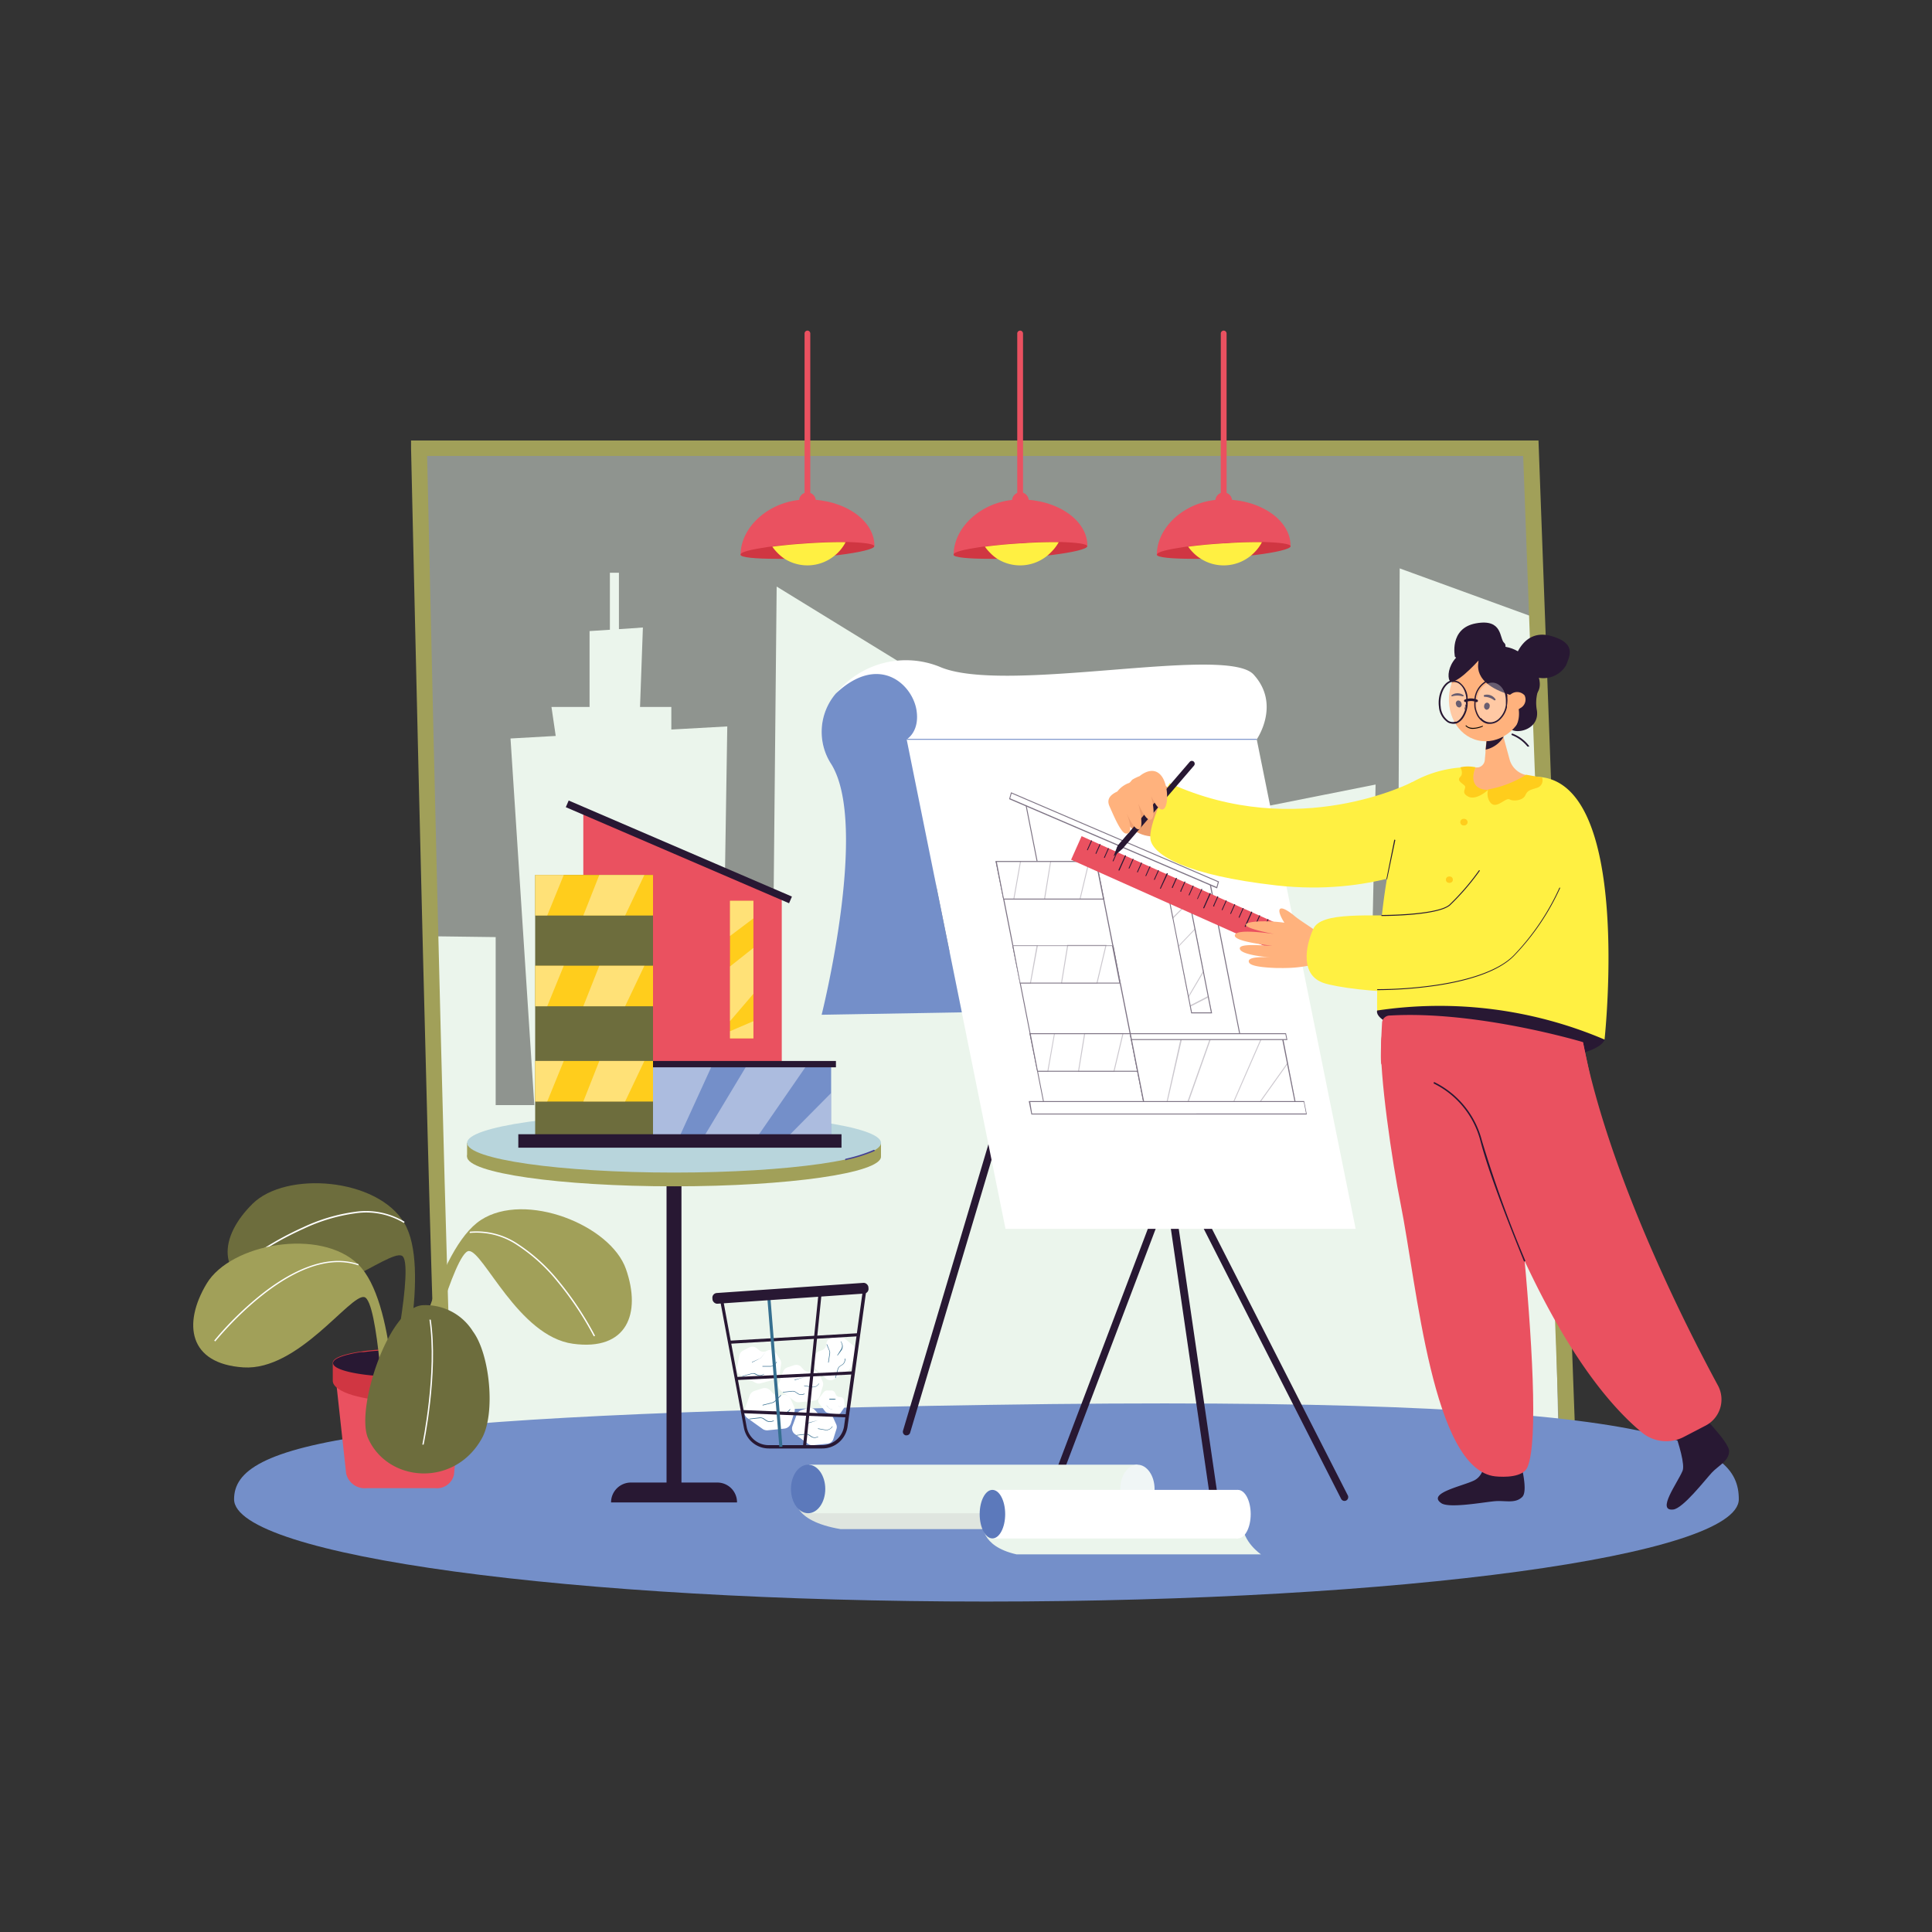 <svg id="Layer_1" data-name="Layer 1" xmlns="http://www.w3.org/2000/svg" viewBox="0 0 250 250"><rect x="0" y="0" width="250" height="250" fill="#333333" stroke="none"/><defs><style>.cls-1{fill:#ebf5ec;}.cls-2{opacity:0.5;}.cls-3{fill:#a1a059;}.cls-4{fill:#748fc9;}.cls-5{fill:#fff;}.cls-6{fill:#ea5160;}.cls-7{fill:#d03642;}.cls-8{fill:#fff042;}.cls-9{fill:#6d6d3d;}.cls-10{fill:#281833;}.cls-11{fill:#9fc4eb;}.cls-12{fill:#366f90;}.cls-13{fill:#b8d5dc;}.cls-14{fill:#444092;}.cls-15{fill:#ffcd1c;}.cls-16{opacity:0.4;}.cls-17{opacity:0.6;}.cls-18{fill:#ef9f6f;}.cls-19{fill:#ffb27d;}.cls-20{opacity:0.3;}.cls-21{fill:#020202;}.cls-22{fill:#daebe8;}.cls-23{fill:#dfe5df;}.cls-24{fill:#5c79bb;}.cls-25{fill:#f0f6f6;}</style></defs><path class="cls-1" d="M201.69,186.62l-144-1.77c-.34-1.61-1.2-32.72-2-63.7l8.45.11V143h5L66.06,95.56l5.85-.33-.55-3.75h4.93V81.66l2.63-.17V74.11h1.17v7.3l3.1-.21-.37,10.28h4.05V94.4l7.24-.4-.52,33.06H100l.5-51.16,19.9,12.23,1,34.77,5.13.83.21-12.57,13.66-2.92v.11l-.18,17.59,4.47.72V143h4.92l-1.36-35.56L178,101.52l-.52,24.16,3.39.87.25-53,18.06,6.58Z"/><g class="cls-2"><path class="cls-1" d="M203.08,189.58l-144.5-1.81c-.34-1.64-1.21-33.36-2-65-.79-32.16-1.51-64.17-1.51-64.17H198.27l2.24,61Z"/></g><path class="cls-3" d="M204,190.19l-1.08,0-146-1.82-.17-.8C56,184.17,53.31,63.14,53.19,58l0-1H199.08ZM58.66,186.33l143.2,1.78L197.1,59H55.27C56.2,100.8,58,177.28,58.66,186.33Z"/><path class="cls-4" d="M225,194c0,7.31-43.59,13.24-97.36,13.24S30.29,201.29,30.29,194,45.57,183.06,128,181.79C216,180.43,225,186.67,225,194Z"/><path class="cls-5" d="M162.62,95.67l-41.71,17.81h0l-7.8,4s-.62-10.68-5.54-18.57a7.64,7.64,0,0,1,.58-9.14h0a11.66,11.66,0,0,1,13.44-3.49c8.36,3.66,37.06-2.88,40.62,1S162.62,95.67,162.62,95.67Z"/><path class="cls-6" d="M140.71,70.63c0,.52-3.88.94-8.67.94s-8.64.75-8.64.23c0-3.7,3.86-7.17,8.64-7.17S140.71,67.31,140.71,70.63Z"/><path class="cls-7" d="M140.69,70.68c0,.36-1.85.8-4.61,1.14l-.48.05c-1.07.12-2.25.23-3.5.31-1,.06-2.07.11-3,.13l-1,0c-2.78,0-4.69-.17-4.71-.53s1.37-.68,3.52-1l.53-.07c.91-.12,1.94-.23,3-.32l1.5-.11q.52,0,1-.06c1.45-.08,2.8-.11,4-.09h.08C139.25,70.19,140.67,70.37,140.69,70.68Z"/><path class="cls-8" d="M137,70.16a5.87,5.87,0,0,1-1,1.3,5.62,5.62,0,0,1-.44.41,5.55,5.55,0,0,1-6.51.44,5.3,5.3,0,0,1-1-.85,5.21,5.21,0,0,1-.6-.72c.91-.12,1.94-.23,3-.32l1.5-.11q.52,0,1-.06C134.49,70.17,135.84,70.14,137,70.16Z"/><path class="cls-6" d="M132,65.25h0a.38.38,0,0,1-.37-.38V43.15a.38.38,0,0,1,.37-.37h0a.38.38,0,0,1,.38.37V64.87A.38.38,0,0,1,132,65.25Z"/><ellipse class="cls-6" cx="132.04" cy="64.79" rx="1.08" ry="1.09"/><path class="cls-6" d="M167,70.63c0,.52-3.88.94-8.66.94s-8.65.75-8.65.23c0-3.7,3.86-7.17,8.65-7.17S167,67.31,167,70.63Z"/><path class="cls-7" d="M167,70.68c0,.36-1.84.8-4.6,1.14l-.49.05c-1.07.12-2.25.23-3.49.31-1.06.06-2.08.11-3,.13l-1,0c-2.78,0-4.69-.17-4.71-.53s1.37-.68,3.52-1l.53-.07c.92-.12,1.94-.23,3-.32l1.5-.11q.53,0,1.05-.06c1.45-.08,2.8-.11,3.95-.09h.08C165.55,70.19,167,70.37,167,70.68Z"/><path class="cls-8" d="M163.29,70.16a5.3,5.3,0,0,1-.95,1.3,5.62,5.62,0,0,1-.44.41,5.53,5.53,0,0,1-3.56,1.29,5.47,5.47,0,0,1-2.94-.85,5.08,5.08,0,0,1-1.05-.85,5.21,5.21,0,0,1-.6-.72c.92-.12,1.94-.23,3-.32l1.5-.11q.53,0,1.05-.06C160.79,70.17,162.14,70.14,163.29,70.16Z"/><path class="cls-6" d="M158.35,65.25h0a.38.38,0,0,1-.38-.38V43.15a.38.38,0,0,1,.38-.37h0a.38.38,0,0,1,.37.37V64.87A.38.38,0,0,1,158.35,65.25Z"/><path class="cls-6" d="M157.27,64.79a1.08,1.08,0,1,1,1.08,1.09A1.08,1.08,0,0,1,157.27,64.79Z"/><path class="cls-6" d="M113.15,70.63c0,.52-3.88.94-8.67.94s-8.65.75-8.65.23c0-3.7,3.87-7.17,8.65-7.17S113.15,67.31,113.15,70.63Z"/><path class="cls-7" d="M113.13,70.68c0,.36-1.85.8-4.61,1.14l-.49.05c-1.06.12-2.24.23-3.49.31-1.06.06-2.07.11-3,.13l-1,0c-2.77,0-4.68-.17-4.71-.53s1.38-.68,3.53-1l.53-.07c.91-.12,1.94-.23,3-.32l1.49-.11,1-.06c1.46-.08,2.81-.11,4-.09h.08C111.68,70.19,113.11,70.37,113.13,70.68Z"/><path class="cls-8" d="M109.42,70.16a5.53,5.53,0,0,1-.94,1.3,4.38,4.38,0,0,1-.45.41,5.54,5.54,0,0,1-6.5.44,5.67,5.67,0,0,1-1-.85,5.14,5.14,0,0,1-.59-.72c.91-.12,1.94-.23,3-.32l1.49-.11,1-.06C106.93,70.17,108.28,70.14,109.42,70.16Z"/><path class="cls-6" d="M104.48,65.25h0a.38.38,0,0,1-.37-.38V43.15a.38.38,0,0,1,.37-.37h0a.37.37,0,0,1,.37.37V64.87A.37.37,0,0,1,104.48,65.25Z"/><path class="cls-6" d="M103.4,64.79a1.08,1.08,0,1,1,1.08,1.09A1.09,1.09,0,0,1,103.4,64.79Z"/><path class="cls-9" d="M51.6,180s4.22-15.9.71-21.75S37,151.5,32.68,155.77s-4.87,9.47,1.88,11.67S50.3,161.68,52,162.49s-1.68,16.84-1.68,16.84Z"/><path class="cls-5" d="M31.88,163.28l-.11-.14a42.39,42.39,0,0,1,7.45-4.33,22.79,22.79,0,0,1,6.72-2,9.66,9.66,0,0,1,6.42,1.29l-.1.15A9.44,9.44,0,0,0,46,157,23,23,0,0,0,39.29,159,42.34,42.34,0,0,0,31.88,163.28Z"/><path class="cls-6" d="M56.35,192.57H47.41a2.46,2.46,0,0,1-2.62-1.91L43.5,178.84H59.91l-1.17,12A2.25,2.25,0,0,1,56.35,192.57Z"/><path class="cls-7" d="M60.5,176.32v2.35c0,1.45-3.9,2.63-8.72,2.63s-8.72-1.18-8.72-2.63v-2.35c0-.74,2.25-1.38,5.44-1.64,1-.08,2.12-.13,3.28-.13C56.6,174.55,60.5,175.34,60.5,176.32Z"/><path class="cls-10" d="M60.5,176.32a.55.55,0,0,1-.24.41,5.9,5.9,0,0,1-2.4.85c-.45.09-1,.17-1.49.24l-.43.05-.26,0q-.68.08-1.41.12h-.1l-.78,0-.54,0H51.19l-.86,0L49,178l-.24,0h0l-.2,0-.22,0q-.73-.06-1.38-.15c-2.33-.32-3.86-.85-3.86-1.46,0-.38.58-.72,1.56-1a16.81,16.81,0,0,1,2-.42l.13,0h0l.24,0c.46-.06.95-.12,1.47-.16h.08c.51-.05,1.05-.08,1.61-.1l1,0h1.67c.51,0,1,0,1.49.06l.39,0c.41,0,.81.06,1.19.11.54.06,1,.13,1.51.21l.24,0,.15,0a9.09,9.09,0,0,1,1.86.53C60.22,175.81,60.5,176.05,60.5,176.32Z"/><path class="cls-3" d="M53.24,177.69s3.26-16.11,9-19.83S79,158.5,81,164.22s.17,10.63-6.87,9.66-11.58-12-13.45-12-6,15.85-6,15.85Z"/><path class="cls-5" d="M76.84,172.92a42.18,42.18,0,0,0-4.74-7.11A22.43,22.43,0,0,0,67,161.17a9.42,9.42,0,0,0-6.22-1.62l0-.17A9.65,9.65,0,0,1,67.07,161a22.77,22.77,0,0,1,5.16,4.68A41.88,41.88,0,0,1,77,172.85Z"/><path class="cls-3" d="M51.15,184.85s.09-16.44-4.79-21.23-16.5-2.72-19.62,2.48-2.33,10.38,4.76,10.84,13.79-9.47,15.63-9.1,2.62,16.72,2.62,16.72Z"/><path class="cls-5" d="M27.85,173.58l-.13-.11a41.86,41.86,0,0,1,6.12-6c3.29-2.6,8.13-5.39,12.55-3.89l0,.16C38,160.89,28,173.45,27.85,173.58Z"/><path class="cls-9" d="M61.2,172.29a7.23,7.23,0,0,0-6.44-3.4c-4.47.16-8.79,13.48-7.13,17.22,2.54,5.73,11.19,6.4,14.73,0C64.14,182.91,63.4,175.25,61.2,172.29Z"/><path class="cls-5" d="M54.82,186.93l-.17,0c0-.09,1.93-9.26.92-16.17l.17,0C56.76,177.64,54.84,186.84,54.82,186.93Z"/><polygon class="cls-11" points="176 111.33 173.7 111.07 173.57 107.38 176 107.24 176 111.33"/><path class="cls-10" d="M135.88,194.19a.51.51,0,0,1-.17,0,.49.49,0,0,1-.28-.63l16.25-42.86a.49.49,0,0,1,.43-.31.46.46,0,0,1,.46.26l21.84,42.86a.5.5,0,0,1-.22.66.49.49,0,0,1-.65-.22L152.2,152l-15.86,41.84A.5.5,0,0,1,135.88,194.19Z"/><path class="cls-10" d="M157.12,194.63a.48.48,0,0,1-.48-.41l-6.31-43.31a.49.49,0,1,1,1-.14l6.31,43.31a.49.49,0,0,1-.41.55Z"/><path class="cls-10" d="M117.32,185.73l-.14,0a.48.48,0,0,1-.33-.6L136.27,120a.49.49,0,1,1,.93.28l-19.42,65.08A.48.48,0,0,1,117.32,185.73Z"/><polygon class="cls-5" points="175.42 159.01 130.11 159.01 117.32 95.67 162.62 95.67 175.42 159.01"/><path class="cls-4" d="M106.32,131.31s6.17-24.53,1.25-32.42a7.64,7.64,0,0,1,.58-9.14h0c5.58-5.27,9.94-1.2,10.45,2.18.42,2.78-1.28,3.74-1.28,3.74L124.46,131Z"/><rect class="cls-4" x="117.32" y="95.61" width="45.31" height="0.12"/><path class="cls-5" d="M106,180.91l.6-.78a.53.53,0,0,1,.42-.2h.55a.52.52,0,0,1,.49.32l.1.2a.54.54,0,0,0,.51.32h0a.54.54,0,0,1,.56.47l.07.58a.53.53,0,0,1-.09.37l-.44.64a.54.54,0,0,1-.55.22l-1.13-.23a.56.56,0,0,1-.33-.21l-.76-1A.56.56,0,0,1,106,180.91Z"/><path class="cls-12" d="M108,181.1h0l-.68,0V181l.68,0h0a.41.41,0,0,0,.19,0l.52-.27,0,0-.52.27A.46.46,0,0,1,108,181.1Z"/><path class="cls-12" d="M107.7,182.33h-.13a.48.48,0,0,1-.39-.19l-.13-.16a.37.37,0,0,0-.22-.14l-.72-.14v0l.72.14a.41.41,0,0,1,.25.15l.12.16a.46.46,0,0,0,.36.17h.13Z"/><path class="cls-12" d="M108.66,182a.58.58,0,0,1-.26-.06l-.51-.27,0,0,.51.27a.55.55,0,0,0,.53,0l.07,0,0,0-.07,0A.55.55,0,0,1,108.66,182Z"/><path class="cls-5" d="M96.38,182.31l.63-1.73a1,1,0,0,1,.63-.6l1-.32a1,1,0,0,1,1.06.29l.28.31a1,1,0,0,0,1.09.28h0a1,1,0,0,1,1.26.53l.45,1a1,1,0,0,1,0,.71l-.43,1.38a1,1,0,0,1-.85.7l-2.14.22a1,1,0,0,1-.7-.19l-2-1.43A1,1,0,0,1,96.38,182.31Z"/><path class="cls-12" d="M98.68,181.87l0-.08,1.23-.31a.94.94,0,0,0,.35-.2l.77-.77.06.06-.78.77a.79.79,0,0,1-.38.21Z"/><path class="cls-12" d="M99.63,184a.92.92,0,0,1-.53-.16l-.31-.21a.64.64,0,0,0-.48-.12l-1.35.15v-.08l1.35-.16a.86.86,0,0,1,.54.14l.31.21a.82.82,0,0,0,.73.11l.24-.07,0,.08-.24.07A.84.84,0,0,1,99.63,184Z"/><path class="cls-12" d="M101.38,182.89h-.19l-1.07-.19,0-.08,1.07.19a1,1,0,0,0,.93-.36l.09-.12.07.05-.1.12A1,1,0,0,1,101.38,182.89Z"/><path class="cls-5" d="M100.79,179l.56-1.53a.88.88,0,0,1,.55-.53l.86-.28a.89.89,0,0,1,.94.25l.25.28a.9.9,0,0,0,1,.25h0a.88.88,0,0,1,1.11.46l.4.89a.88.88,0,0,1,0,.62l-.38,1.23a.88.88,0,0,1-.75.61l-1.9.2a.86.86,0,0,1-.62-.16L101.09,180A.89.89,0,0,1,100.79,179Z"/><path class="cls-12" d="M102.82,178.6l0-.07,1.09-.28a.67.67,0,0,0,.31-.17l.69-.68,0,0-.69.68a.72.72,0,0,1-.34.19Z"/><path class="cls-12" d="M103.66,180.5a.79.79,0,0,1-.46-.15l-.27-.19a.66.66,0,0,0-.43-.1l-1.19.13v-.07l1.19-.13h.08a.66.66,0,0,1,.4.13l.27.18a.73.73,0,0,0,.64.1l.22-.07,0,.07-.21.07A.73.73,0,0,1,103.66,180.5Z"/><path class="cls-12" d="M105.21,179.51l-.16,0-1-.17v-.06l1,.16a.86.86,0,0,0,.83-.31L106,179l0,.05-.08.1A.93.93,0,0,1,105.21,179.51Z"/><path class="cls-5" d="M95.36,177l.31-1.6a.91.91,0,0,1,.46-.62l.8-.41a.9.9,0,0,1,1,.1l.29.24a.88.88,0,0,0,1,.09h0a.89.89,0,0,1,1.18.28l.53.81a.88.88,0,0,1,.14.61l-.18,1.27a.88.88,0,0,1-.64.73l-1.84.5a.89.89,0,0,1-.64-.07l-1.91-1A.87.87,0,0,1,95.36,177Z"/><path class="cls-12" d="M97.3,176.31l0-.06,1-.45a.73.73,0,0,0,.27-.22l.58-.78,0,0-.57.78a.7.7,0,0,1-.3.24Z"/><path class="cls-12" d="M96.06,178.12l0-.06,1.15-.33a.78.78,0,0,1,.5,0l.3.15a.78.78,0,0,0,.65,0l.2-.1,0,.06-.2.1a.79.79,0,0,1-.72,0l-.3-.14a.61.61,0,0,0-.44,0Z"/><path class="cls-12" d="M99.66,176.84h0l-1,0v-.07l1,0h0a.86.86,0,0,0,.75-.44l.06-.12.07,0-.07.12A.91.91,0,0,1,99.66,176.84Z"/><path class="cls-5" d="M106.83,178.34l-1.21-1.1a.86.86,0,0,1-.28-.71l.06-.9a.89.89,0,0,1,.59-.78l.35-.12a.87.87,0,0,0,.59-.8h0a.89.89,0,0,1,.86-.86l1,0a.85.85,0,0,1,.59.2l1,.81a.87.87,0,0,1,.29.93l-.53,1.83a.87.87,0,0,1-.38.5l-1.83,1.13A.9.9,0,0,1,106.83,178.34Z"/><path class="cls-12" d="M107.23,176.31h-.07l.16-1.11a.74.74,0,0,0,0-.36l-.37-.89.07,0,.37.9a.82.82,0,0,1,0,.38Z"/><path class="cls-12" d="M108.14,178.31l-.07,0,.32-1.15a.7.7,0,0,1,.29-.4l.28-.18a.76.76,0,0,0,.34-.56v-.22h.07V176a.83.83,0,0,1-.37.62l-.28.18a.64.64,0,0,0-.26.36Z"/><path class="cls-12" d="M108.39,175.4l-.06,0,.51-.82a.84.84,0,0,0,0-.88l-.07-.11.07,0,.06.12a.93.93,0,0,1,0,1Z"/><path class="cls-5" d="M102.54,184.55l.56-1.52a.88.88,0,0,1,.56-.54l.86-.28a.89.89,0,0,1,.94.26l.24.27a.87.87,0,0,0,1,.25h0a.89.89,0,0,1,1.12.47l.4.88a.86.86,0,0,1,0,.63l-.38,1.22a.88.88,0,0,1-.75.62l-1.89.2a.92.92,0,0,1-.62-.17l-1.73-1.27A.89.89,0,0,1,102.54,184.55Z"/><path class="cls-12" d="M104.58,184.17l0-.07,1.09-.28a.65.65,0,0,0,.31-.18l.69-.68,0,0-.69.68a.79.79,0,0,1-.34.2Z"/><path class="cls-12" d="M105.42,186.06a.86.86,0,0,1-.47-.14l-.27-.19a.57.57,0,0,0-.36-.11h-.07l-1.19.14v-.07l1.19-.14a.68.68,0,0,1,.48.12l.28.19a.72.72,0,0,0,.64.1l.21-.07,0,.07-.21.06A.67.67,0,0,1,105.42,186.06Z"/><path class="cls-12" d="M107,185.07h-.16l-1-.17v-.07l.95.17a.86.86,0,0,0,.82-.32l.08-.1.06,0-.08.11A1,1,0,0,1,107,185.07Z"/><path class="cls-10" d="M106.38,187.43H99.49a3.27,3.27,0,0,1-3.23-2.68l-3.11-16.66.22,0,18.73-1.39,0,.25-2.43,17.67A3.29,3.29,0,0,1,106.38,187.43Zm-12.76-19,3,16.22A2.89,2.89,0,0,0,99.49,187h6.89a2.89,2.89,0,0,0,2.85-2.49l2.4-17.42Z"/><polygon class="cls-10" points="109.56 183.41 96.06 182.87 96.08 182.46 109.57 183.01 109.56 183.41"/><polygon class="cls-10" points="95.28 178.58 95.26 178.18 110.37 177.45 110.39 177.85 95.28 178.58"/><rect class="cls-10" x="94.38" y="173" width="16.7" height="0.4" transform="translate(-9.86 6.24) rotate(-3.32)"/><rect class="cls-12" x="100.05" y="167.79" width="0.4" height="19.47" transform="translate(-13.93 8.62) rotate(-4.61)"/><rect class="cls-10" x="95.09" y="177.08" width="20" height="0.4" transform="translate(-81.87 263.97) rotate(-84.21)"/><rect class="cls-10" x="92.16" y="166.66" width="20.24" height="1.39" rx="0.6" transform="translate(-11.31 7.46) rotate(-3.96)"/><rect class="cls-10" x="86.25" y="147.89" width="1.93" height="45.81"/><path class="cls-10" d="M95.37,194.41H79.07a2.57,2.57,0,0,1,2.57-2.57H92.82a2.55,2.55,0,0,1,2.55,2.55Z"/><ellipse class="cls-3" cx="87.22" cy="149.67" rx="26.78" ry="3.84"/><rect class="cls-3" x="60.44" y="147.89" width="53.56" height="1.77"/><ellipse class="cls-13" cx="87.22" cy="147.89" rx="26.78" ry="3.84"/><path class="cls-14" d="M109.46,150.14a.11.11,0,0,1-.1-.08.1.1,0,0,1,.08-.12,20.48,20.48,0,0,0,3.58-1.13.11.11,0,0,1,.14,0,.1.1,0,0,1,0,.14,20,20,0,0,1-3.64,1.14Z"/><polygon class="cls-6" points="101.16 147.88 75.48 147.88 75.48 105.28 101.16 116.21 101.16 147.88"/><rect class="cls-9" x="69.25" y="113.22" width="15.25" height="34.66"/><rect class="cls-15" x="69.25" y="113.22" width="15.25" height="5.25"/><rect class="cls-15" x="69.25" y="124.96" width="15.25" height="5.25"/><rect class="cls-15" x="69.25" y="137.29" width="15.25" height="5.25"/><rect class="cls-10" x="87.37" y="94.52" width="0.94" height="31.45" transform="translate(-48.14 147.35) rotate(-66.72)"/><rect class="cls-4" x="84.5" y="137.7" width="23.05" height="10.18"/><rect class="cls-15" x="94.46" y="116.56" width="3.03" height="17.81"/><g class="cls-16"><polygon class="cls-5" points="94.46 116.56 94.46 121.12 97.49 118.84 97.49 116.56 94.46 116.56"/></g><g class="cls-16"><polygon class="cls-5" points="94.46 125.06 97.49 122.66 97.49 128.6 94.46 132.14 94.46 125.06"/></g><g class="cls-16"><polygon class="cls-5" points="94.46 134.37 97.49 134.37 97.49 132.14 94.46 133.44 94.46 134.37"/></g><g class="cls-16"><polygon class="cls-5" points="84.5 147.88 84.5 137.7 92.21 137.7 87.56 147.88 84.5 147.88"/></g><g class="cls-16"><polygon class="cls-5" points="96.73 137.7 90.61 147.88 97.46 147.88 104.49 137.7 96.73 137.7"/></g><g class="cls-16"><polygon class="cls-5" points="107.54 141.44 101.16 147.88 107.54 147.88 107.54 141.44"/></g><rect class="cls-10" x="84.5" y="137.29" width="23.67" height="0.82"/><g class="cls-16"><polygon class="cls-5" points="72.95 113.22 70.81 118.47 69.25 118.47 69.25 113.22 72.95 113.22"/></g><g class="cls-16"><polygon class="cls-5" points="77.55 113.22 75.48 118.47 80.89 118.47 83.38 113.22 77.55 113.22"/></g><g class="cls-16"><polygon class="cls-5" points="72.95 124.97 70.81 130.21 69.25 130.21 69.25 124.97 72.95 124.97"/></g><g class="cls-16"><polygon class="cls-5" points="77.55 124.97 75.48 130.21 80.89 130.21 83.38 124.97 77.55 124.97"/></g><g class="cls-16"><polygon class="cls-5" points="72.95 137.29 70.81 142.54 69.25 142.54 69.25 137.29 72.95 137.29"/></g><g class="cls-16"><polygon class="cls-5" points="77.55 137.29 75.48 142.54 80.89 142.54 83.38 137.29 77.55 137.29"/></g><rect class="cls-10" x="67.07" y="146.77" width="41.82" height="1.74"/><g class="cls-17"><polygon class="cls-5" points="162.35 143.57 140.54 143.57 132.76 104.13 156.56 114.25 162.35 143.57"/><path class="cls-10" d="M162.42,143.63H140.49v0L132.67,104l.11,0,23.84,10.12v0Zm-21.83-.12h21.69l-5.77-29.22-23.67-10.06Z"/><polygon class="cls-5" points="148.19 143.57 135.24 143.57 128.91 111.48 141.86 111.48 148.19 143.57"/><path class="cls-10" d="M148.27,143.63H135.19v0l-6.34-32.16h13.07v0Zm-13-.12h12.83l-6.31-32H129Z"/><polygon class="cls-5" points="142.82 116.34 129.87 116.34 128.91 111.48 141.86 111.48 142.82 116.34"/><path class="cls-10" d="M142.89,116.4H129.82v-.05l-1-4.93h13.07v0Zm-13-.12h12.83l-.94-4.74H129Z"/><polygon class="cls-5" points="144.97 127.21 132.01 127.21 131.06 122.35 144.01 122.35 144.97 127.21"/><path class="cls-10" d="M145,127.27H132v0l-1-4.93h13.08v0Zm-13-.12h12.83l-.93-4.74H131.13Z"/><polygon class="cls-5" points="147.22 138.62 134.26 138.62 133.31 133.76 146.26 133.76 147.22 138.62"/><path class="cls-10" d="M147.29,138.68H134.21v-.05l-1-4.93h13.08v.05Zm-13-.12h12.83l-.93-4.74H133.38Z"/><polygon class="cls-5" points="157.46 114.85 130.65 103.35 130.85 102.6 157.67 114.1 157.46 114.85"/><path class="cls-10" d="M157.5,114.94l-.06,0-26.86-11.53.24-.87.06,0,26.86,11.53Zm-26.78-11.63,26.7,11.46.17-.63L130.9,102.68Z"/><polygon class="cls-5" points="167.77 143.57 148.19 143.57 146.33 134.15 165.91 134.15 167.77 143.57"/><path class="cls-10" d="M167.85,143.63H148.14v0l-1.87-9.5H166v0Zm-19.61-.12H167.7l-1.84-9.3H146.41Z"/><polygon class="cls-5" points="156.76 131.06 154.19 131.06 150.94 114.57 153.51 114.57 156.76 131.06"/><path class="cls-10" d="M156.84,131.12h-2.7v-.05l-3.27-16.56h2.7v0Zm-2.6-.12h2.45l-3.23-16.37H151Z"/><g class="cls-16"><polygon class="cls-5" points="150.94 114.57 151.77 118.8 153.93 116.68 153.51 114.57 150.94 114.57"/><path class="cls-10" d="M151.73,118.92l-.87-4.41h2.7v0l.42,2.14,0,0Zm-.72-4.29.8,4,2.05-2-.4-2Z"/></g><g class="cls-16"><polygon class="cls-5" points="152.49 122.44 154.63 120.22 155.71 125.72 153.78 129 152.49 122.44"/><path class="cls-10" d="M153.75,129.16l0-.15-1.3-6.59,0,0,2.21-2.31,1.11,5.64v0Zm-1.19-6.7,1.25,6.37,1.84-3.12-1.06-5.37Z"/></g><g class="cls-16"><polygon class="cls-5" points="154.19 131.06 156.76 131.06 156.36 129 154.02 130.2 154.19 131.06"/><path class="cls-10" d="M156.84,131.12h-2.7l-.19-1,0,0,2.41-1.25,0,.08Zm-2.6-.12h2.45l-.38-1.91-2.22,1.14Z"/></g><g class="cls-16"><polygon class="cls-5" points="148.19 143.57 146.33 134.15 152.89 134.15 150.79 143.57 148.19 143.57"/><path class="cls-10" d="M150.84,143.63h-2.7v0l-1.87-9.5H153v.08Zm-2.6-.12h2.51l2.06-9.3h-6.4Z"/></g><g class="cls-16"><polygon class="cls-5" points="156.73 134.15 153.39 143.57 159.21 143.57 163.32 134.15 156.73 134.15"/><path class="cls-10" d="M159.24,143.63H153.3l0-.08,3.36-9.47h6.72l0,.09Zm-5.76-.12h5.69l4.06-9.3h-6.46Z"/></g><g class="cls-16"><polygon class="cls-5" points="166.6 137.61 162.35 143.57 167.77 143.57 166.6 137.61"/><path class="cls-10" d="M167.85,143.63h-5.62l4.4-6.17,0,.14Zm-5.38-.12h5.23l-1.14-5.75Z"/></g><polygon class="cls-5" points="166.51 134.52 146.41 134.52 146.26 133.76 166.36 133.76 166.51 134.52"/><path class="cls-10" d="M166.59,134.58H146.36l-.18-.88h20.23Zm-20.13-.12h20l-.13-.64h-20Z"/><g class="cls-16"><polygon class="cls-5" points="132.05 111.48 131.19 116.34 129.87 116.34 128.91 111.48 132.05 111.48"/><path class="cls-10" d="M131.24,116.4h-1.42v-.05l-1-4.93h3.29l0,.07Zm-1.32-.12h1.22l.84-4.74h-3Z"/></g><g class="cls-16"><polygon class="cls-5" points="135.96 111.48 135.16 116.34 139.75 116.34 140.91 111.48 135.96 111.48"/><path class="cls-10" d="M139.8,116.4h-4.71l.82-5H141Zm-4.56-.12h4.47l1.13-4.74H136Z"/></g><g class="cls-16"><polygon class="cls-5" points="134.2 122.35 133.34 127.21 132.01 127.21 131.06 122.35 134.2 122.35"/><path class="cls-10" d="M133.39,127.27H132v0l-1-4.93h3.29v.07Zm-1.33-.12h1.23l.84-4.74h-3Z"/></g><g class="cls-16"><polygon class="cls-5" points="138.1 122.35 137.31 127.21 141.9 127.21 143.06 122.35 138.1 122.35"/><path class="cls-10" d="M142,127.27h-4.71l.81-5h5.09Zm-4.57-.12h4.47l1.13-4.74h-4.82Z"/></g><g class="cls-16"><polygon class="cls-5" points="136.45 133.76 135.59 138.62 134.26 138.62 133.31 133.76 136.45 133.76"/><path class="cls-10" d="M135.64,138.68h-1.43v-.05l-1-4.93h3.29v.07Zm-1.33-.12h1.23l.84-4.74h-3Z"/></g><g class="cls-16"><polygon class="cls-5" points="140.35 133.76 139.56 138.62 144.15 138.62 145.31 133.76 140.35 133.76"/><path class="cls-10" d="M144.2,138.68h-4.71l.81-5h5.09Zm-4.57-.12h4.47l1.13-4.74h-4.82Z"/></g><polygon class="cls-5" points="169.02 144.15 133.5 144.15 133.18 142.54 168.71 142.54 169.02 144.15"/><path class="cls-10" d="M169.1,144.21H133.45v-.05l-.33-1.68h35.65v.05Zm-35.55-.12H169l-.29-1.49h-35.4Z"/></g><path class="cls-18" d="M145,104.19s.31,4.7,5.57,4,3.29-5,3.29-5l-3.7-1.78Z"/><path class="cls-8" d="M182.77,101.19s-14.86,7.74-31.43.15c0,0-2.92,5.52-2.44,7.42s4.53,4.48,16.24,5.81c12.47,1.41,20.51-3.09,20.51-3.09Z"/><path class="cls-10" d="M192.13,188.65s.13,2.19-1.4,2.93-6.09,1.64-4.24,2.92c1,.73,5.66-.15,7-.25s2.59.34,3.49-.55-.47-5.38-.47-5.38a5.47,5.47,0,0,1-2.1.68A4.48,4.48,0,0,1,192.13,188.65Z"/><path class="cls-10" d="M214.79,180.21s3.58,8.56,2.93,10.12-3.43,5.25-1.2,5c1.28-.15,4.12-3.84,5-4.78s2.16-1.46,2.23-2.73-4.5-5.71-4.5-5.71-.58-6.29-1.31-5.57C216.94,177.55,214.79,180.21,214.79,180.21Z"/><path class="cls-10" d="M188.27,85s-.81-3.7,2.72-4.34,3,2,3.66,2.54-.75,2.61-2.44,3S188.27,85,188.27,85Z"/><path class="cls-6" d="M178.73,134.62c.48-7,15.48.75,15.48.75s6.32,47.79,3.44,54.49c-.57,1.32-3,1.3-4.17,1.18-8.11-.88-10.13-24.76-12.24-35.26C180.17,150.52,178.44,138.83,178.73,134.62Z"/><path class="cls-10" d="M207.63,134.5c-.42,1.71-7.22,3.5-15.36,1.69s-14.5-3.74-14.07-5.45,7.47-2.56,15.61-.74S208.06,132.79,207.63,134.5Z"/><path class="cls-8" d="M181.44,108.06a25.41,25.41,0,0,1-3.83-2.1,15.11,15.11,0,0,1,13.31-6.67c1.25.07,6.88,1.16,8.1,1.23,12.16.67,8.67,33.32,8.61,34a54.51,54.51,0,0,0-29.43-3.76C178.08,119.05,180.19,107.24,181.44,108.06Z"/><path class="cls-6" d="M204.84,134.85s-13.68-4.11-25-3.44a1,1,0,0,0-1,.9s-.23,3.91-.13,5.21c.23,2.88,27.07,1.83,27.07,1.83Z"/><path class="cls-19" d="M197.48,100.25a6.1,6.1,0,0,1-4.93,2c-3.05,0-1.63-2.93-1.63-2.93a1.08,1.08,0,0,0,1.22-1.06l.08-.86,0-.42.13-1.35.1-1.22.44-5,1.41,5.07.24.86.82,3a2.83,2.83,0,0,0,2.08,1.94Z"/><path class="cls-10" d="M194.57,95.33A3.57,3.57,0,0,1,192.25,97l.13-1.35C193.26,95.43,194.57,95.33,194.57,95.33Z"/><path class="cls-10" d="M199,89.45a5.23,5.23,0,0,0-.12,2.51c.33,2.53-2.82,3.11-3.46,2.31-.08-.1.73-4.21.73-4.21l1-.39Z"/><ellipse class="cls-19" cx="192.55" cy="90.15" rx="5.8" ry="5.02" transform="translate(60.99 257.17) rotate(-76.86)"/><path class="cls-10" d="M191.31,85.48c.11.19-1.16,3,4.57,4.57s3.32-5.57-1-6.34c-6.19-1.12-7.75,2.65-7.39,4.14S191.31,85.48,191.31,85.48Z"/><path class="cls-10" d="M195.39,89s2,2.69.77,5c0,0,1.62-1.21,1.74-1.73a18.65,18.65,0,0,0,.06-2.48Z"/><path class="cls-19" d="M196.71,91.64a1.3,1.3,0,0,1-1.77-.14,1.23,1.23,0,0,1,.56-1.66,1.3,1.3,0,0,1,1.78.14A1.25,1.25,0,0,1,196.71,91.64Z"/><path class="cls-10" d="M192.06,90.14s-.06,0-.06-.08a.11.11,0,0,1,.08-.13,1.3,1.3,0,0,1,1.41.52.1.1,0,0,1,0,.15.14.14,0,0,1-.16,0,2.13,2.13,0,0,0-1.18-.43A.09.09,0,0,1,192.06,90.14Z"/><path class="cls-10" d="M192.76,91.42a.43.43,0,0,1-.41.42.42.42,0,0,1-.3-.5c0-.25.22-.44.42-.41A.4.4,0,0,1,192.76,91.42Z"/><path class="cls-10" d="M187.93,90.1a.15.15,0,0,1-.09,0,.11.11,0,0,1,0-.15,1.31,1.31,0,0,1,1.52,0,.1.1,0,0,1,0,.15s-.1,0-.16,0a2.2,2.2,0,0,0-1.26,0A.08.08,0,0,1,187.93,90.1Z"/><path class="cls-10" d="M189.11,91a.41.41,0,0,1-.22.54.44.44,0,0,1-.47-.36.39.39,0,0,1,.21-.53A.44.44,0,0,1,189.11,91Z"/><g class="cls-20"><ellipse class="cls-5" cx="192.99" cy="90.99" rx="2.67" ry="1.94" transform="translate(87.6 276.51) rotate(-85.64)"/></g><g class="cls-20"><ellipse class="cls-5" cx="188.08" cy="90.98" rx="2.64" ry="1.68" transform="translate(65.91 260.47) rotate(-80.03)"/></g><path class="cls-10" d="M195.05,90.85a2.72,2.72,0,0,0,0-.57,1.23,1.23,0,0,0,0-.19c0-.11,0-.22-.07-.33a2.48,2.48,0,0,0-1.15-1.6,1.63,1.63,0,0,0-1.38-.11l-.28.13a3,3,0,0,0-1.38,2.24l0,.33a4.29,4.29,0,0,0,0,.8,4.12,4.12,0,0,0,.21.73,2.33,2.33,0,0,0,1,1.2,1.67,1.67,0,0,0,.57.19l.17,0a1.78,1.78,0,0,0,.64-.1,1.83,1.83,0,0,0,.62-.36,3.12,3.12,0,0,0,1-1.7c0-.07,0-.15,0-.22A3.42,3.42,0,0,0,195.05,90.85Zm-3.46,2.09a2.54,2.54,0,0,1-.44-.73,2.92,2.92,0,0,1-.2-.69,3.48,3.48,0,0,1,0-.72,1.87,1.87,0,0,1,0-.34,2.8,2.8,0,0,1,1.33-2.15.67.67,0,0,1,.21-.09,1.4,1.4,0,0,1,.56-.09,1.47,1.47,0,0,1,.65.18,2,2,0,0,1,.73.71,2.49,2.49,0,0,1,.2.4v0h0a2,2,0,0,1,.08.22,3.34,3.34,0,0,1,.1.43,4.28,4.28,0,0,1,.05.49c0,.11,0,.21,0,.32s0,.22,0,.33h0a3,3,0,0,1-.89,1.78,1.74,1.74,0,0,1-.63.39,1.46,1.46,0,0,1-.74.07,1.51,1.51,0,0,1-.48-.16,1.79,1.79,0,0,1-.48-.39Z"/><path class="cls-10" d="M189.77,91a1.64,1.64,0,0,0,0-.22l-.07,0a4,4,0,0,1-.17,1.16h0a.56.56,0,0,0,0-.12v0s0-.1,0-.15l.06-.22a1.57,1.57,0,0,0,0-.23A.78.78,0,0,0,189.77,91Zm0,0a1.64,1.64,0,0,0,0-.22l-.07,0a4,4,0,0,1-.17,1.16h0a.56.56,0,0,0,0-.12v0s0-.1,0-.15l.06-.22a1.57,1.57,0,0,0,0-.23A.78.78,0,0,0,189.77,91Zm0,0a1.64,1.64,0,0,0,0-.22l-.07,0a4,4,0,0,1-.17,1.16h0a.56.56,0,0,0,0-.12v0s0-.1,0-.15l.06-.22a1.57,1.57,0,0,0,0-.23A.78.78,0,0,0,189.77,91Zm0,0a1.64,1.64,0,0,0,0-.22l-.07,0a4,4,0,0,1-.17,1.16h0a.56.56,0,0,0,0-.12v0s0-.1,0-.15l.06-.22a1.57,1.57,0,0,0,0-.23A.78.78,0,0,0,189.77,91Zm0,0a1.64,1.64,0,0,0,0-.22l-.07,0a4,4,0,0,1-.17,1.16h0a.56.56,0,0,0,0-.12v0s0-.1,0-.15l.06-.22a1.57,1.57,0,0,0,0-.23A.78.78,0,0,0,189.77,91Zm0,0a1.64,1.64,0,0,0,0-.22l-.07,0a4,4,0,0,1-.17,1.16h0a.56.56,0,0,0,0-.12v0s0-.1,0-.15l.06-.22a1.57,1.57,0,0,0,0-.23A.78.78,0,0,0,189.77,91Zm0,0a1.64,1.64,0,0,0,0-.22l-.07,0a4,4,0,0,1-.17,1.16h0a.56.56,0,0,0,0-.12v0s0-.1,0-.15l.06-.22a1.57,1.57,0,0,0,0-.23A.78.78,0,0,0,189.77,91Zm0,0a1.64,1.64,0,0,0,0-.22l-.07,0a4,4,0,0,1-.17,1.16h0a.56.56,0,0,0,0-.12v0s0-.1,0-.15l.06-.22a1.57,1.57,0,0,0,0-.23A.78.78,0,0,0,189.77,91Zm.14-.26c0-.11,0-.22,0-.33a1.1,1.1,0,0,1,0-.18,2.66,2.66,0,0,0-1.14-2,1.69,1.69,0,0,0-.43-.15,1,1,0,0,0-.35,0l-.26,0h0l-.07,0c-1,.37-1.66,1.89-1.46,3.39a2.62,2.62,0,0,0,1.14,2,1.15,1.15,0,0,0,.46.16,1.23,1.23,0,0,0,.57,0h0l.07,0a1.94,1.94,0,0,0,.93-.79h0a3.52,3.52,0,0,0,.51-1.35A3.44,3.44,0,0,0,189.91,90.75ZM189.53,92a2.88,2.88,0,0,1-.49.92,1.61,1.61,0,0,1-.58.47h0l-.08,0-.1,0a1.1,1.1,0,0,1-.85-.11,2.46,2.46,0,0,1-1-1.82h0v0c-.19-1.43.41-2.86,1.34-3.2l.18,0a.88.88,0,0,1,.36,0,1.19,1.19,0,0,1,.4.14h0a1.92,1.92,0,0,1,.65.7,3.24,3.24,0,0,1,.37,1.15,1.36,1.36,0,0,1,0,.2c0,.12,0,.24,0,.35a4,4,0,0,1-.17,1.16S189.53,92,189.53,92Zm.24-1a1.64,1.64,0,0,0,0-.22l-.07,0a4,4,0,0,1-.17,1.16h0a.56.56,0,0,0,0-.12v0s0-.1,0-.15l.06-.22a1.57,1.57,0,0,0,0-.23A.78.78,0,0,0,189.77,91Zm0,0a1.64,1.64,0,0,0,0-.22l-.07,0a4,4,0,0,1-.17,1.16h0a.56.56,0,0,0,0-.12v0s0-.1,0-.15l.06-.22a1.57,1.57,0,0,0,0-.23A.78.78,0,0,0,189.77,91Zm0,0a1.64,1.64,0,0,0,0-.22l-.07,0a4,4,0,0,1-.17,1.16h0a.56.56,0,0,0,0-.12v0s0-.1,0-.15l.06-.22a1.57,1.57,0,0,0,0-.23A.78.78,0,0,0,189.77,91Zm0,0a1.64,1.64,0,0,0,0-.22l-.07,0a4,4,0,0,1-.17,1.16h0a.56.56,0,0,0,0-.12v0s0-.1,0-.15l.06-.22a1.57,1.57,0,0,0,0-.23A.78.78,0,0,0,189.77,91Zm0,0a1.64,1.64,0,0,0,0-.22l-.07,0a4,4,0,0,1-.17,1.16h0a.56.56,0,0,0,0-.12v0s0-.1,0-.15l.06-.22a1.57,1.57,0,0,0,0-.23A.78.78,0,0,0,189.77,91Zm0,0a1.64,1.64,0,0,0,0-.22l-.07,0a4,4,0,0,1-.17,1.16h0a.56.56,0,0,0,0-.12v0s0-.1,0-.15l.06-.22a1.57,1.57,0,0,0,0-.23A.78.78,0,0,0,189.77,91Zm0,0a1.64,1.64,0,0,0,0-.22l-.07,0a4,4,0,0,1-.17,1.16h0a.56.56,0,0,0,0-.12v0s0-.1,0-.15l.06-.22a1.57,1.57,0,0,0,0-.23A.78.78,0,0,0,189.77,91Z"/><path class="cls-10" d="M189.6,90.84a.22.22,0,0,1-.13-.08.16.16,0,0,1,.07-.23,2.11,2.11,0,0,1,1.59,0,.16.16,0,0,1,.1.22.18.18,0,0,1-.23.09,1.71,1.71,0,0,0-1.29,0A.2.2,0,0,1,189.6,90.84Z"/><path class="cls-10" d="M196.11,85s1.08-3.65,4.54-2.72,2.42,2.69,2,3.81A3.43,3.43,0,0,1,199,87.68C197.34,87.32,196.11,85,196.11,85Z"/><path class="cls-10" d="M197.73,96.6a.1.1,0,0,1-.08,0,4.84,4.84,0,0,0-2-1.47.1.1,0,0,1-.06-.13.1.1,0,0,1,.13-.07,4.87,4.87,0,0,1,2.11,1.55.11.11,0,0,1,0,.15Z"/><path class="cls-21" d="M190.65,94.31a1.26,1.26,0,0,1-1-.37.06.06,0,0,1,.09-.07c.62.67,2,.07,2.06.07a.07.07,0,0,1,.08,0,.05.05,0,0,1,0,.07A3.42,3.42,0,0,1,190.65,94.31Z"/><path class="cls-15" d="M190.92,99.29s-1.26,2.86,1.63,2.93c0,0-1.52,1.42-2.58.85s-.05-1.08-.5-1.46-.95-.65-.5-1.1,0-1.22,0-1.22A4.42,4.42,0,0,1,190.92,99.29Z"/><path class="cls-15" d="M189.91,106.39a.44.44,0,0,0-.45-.43.43.43,0,1,0,0,.85A.44.44,0,0,0,189.91,106.39Z"/><path class="cls-22" d="M188,120a.44.44,0,0,0-.45-.42.42.42,0,1,0,0,.84A.44.44,0,0,0,188,120Z"/><ellipse class="cls-15" cx="187.55" cy="113.83" rx="0.45" ry="0.42"/><path class="cls-15" d="M197.48,100.25l2.06.37a1,1,0,0,1-.64,1.32c-1,.32-1.21.32-1.54,1s-1.58.76-2,.51-1.21.7-1.93.7-1.14-1.19-.86-2A13.64,13.64,0,0,0,197.48,100.25Z"/><path class="cls-10" d="M179.47,113.78h0a.08.08,0,0,1-.06-.08l1-5a.08.08,0,0,1,.08-.05s.07.05.06.08l-1.05,5A.07.07,0,0,1,179.47,113.78Z"/><path class="cls-6" d="M187.09,135s9.66,37.3,25.38,50.37a4.94,4.94,0,0,0,5.43.56l2.79-1.45a3.81,3.81,0,0,0,1.61-5.2c-4.17-7.71-14.11-27.26-17.46-44.38Z"/><path class="cls-10" d="M197.21,163.25c0-.1-4.18-10-5.63-15.56a11.47,11.47,0,0,0-6.08-7.5l.07-.18a11.67,11.67,0,0,1,6.2,7.63,153.13,153.13,0,0,0,5.62,15.53Z"/><polygon class="cls-6" points="172.79 126.52 138.6 111.25 139.96 108.2 143.19 109.65 174.16 123.47 172.79 126.52"/><path class="cls-10" d="M140.68,110h0a.06.06,0,0,1,0-.08l.52-1.16a.06.06,0,0,1,.08,0,.07.07,0,0,1,0,.08l-.52,1.16A.05.05,0,0,1,140.68,110Z"/><path class="cls-10" d="M141.78,110.47h0a.06.06,0,0,1,0-.08l.52-1.16a.06.06,0,0,1,.08,0,.06.06,0,0,1,0,.08l-.52,1.16A.07.07,0,0,1,141.78,110.47Z"/><path class="cls-10" d="M142.87,111h0a.06.06,0,0,1,0-.08l.52-1.16s.06,0,.08,0a.06.06,0,0,1,0,.08l-.52,1.16A.07.07,0,0,1,142.87,111Z"/><path class="cls-10" d="M144,111.44h0s-.05,0,0-.08l.52-1.16a.06.06,0,0,1,.08,0,.06.06,0,0,1,0,.08l-.52,1.16A.06.06,0,0,1,144,111.44Z"/><path class="cls-10" d="M144.75,112.63h0a.08.08,0,0,1,0-.1l.83-1.84a.07.07,0,0,1,.1,0,.07.07,0,0,1,0,.1l-.82,1.84A.1.1,0,0,1,144.75,112.63Z"/><path class="cls-10" d="M146.06,112.38h0a.06.06,0,0,1,0-.08l.52-1.16a.06.06,0,0,1,.08,0,.06.06,0,0,1,0,.08l-.52,1.16A.07.07,0,0,1,146.06,112.38Z"/><path class="cls-10" d="M147.15,112.87s0,0,0,0a.06.06,0,0,1,0-.08l.52-1.16s0-.05.08,0a.06.06,0,0,1,0,.08l-.52,1.16A.08.08,0,0,1,147.15,112.87Z"/><path class="cls-10" d="M148.24,113.35h0s-.05,0,0-.08l.52-1.16a.06.06,0,0,1,.08,0,.06.06,0,0,1,0,.08l-.52,1.16A.06.06,0,0,1,148.24,113.35Z"/><path class="cls-10" d="M149.34,113.84h0a.07.07,0,0,1,0-.08l.52-1.16a.06.06,0,0,1,.08,0,.07.07,0,0,1,0,.09l-.52,1.15A.05.05,0,0,1,149.34,113.84Z"/><path class="cls-10" d="M150.13,115h0a.08.08,0,0,1,0-.11l.82-1.83a.08.08,0,1,1,.14.06L150.2,115A.07.07,0,0,1,150.13,115Z"/><path class="cls-10" d="M151.65,114.87h0a.07.07,0,0,1,0-.08l.52-1.16a.06.06,0,0,1,.11.05l-.52,1.16A.05.05,0,0,1,151.65,114.87Z"/><path class="cls-10" d="M152.74,115.36h0a.07.07,0,0,1,0-.09l.52-1.15a.06.06,0,1,1,.12,0l-.52,1.16A.06.06,0,0,1,152.74,115.36Z"/><path class="cls-10" d="M153.83,115.85h0a.06.06,0,0,1,0-.08l.52-1.16a.06.06,0,0,1,.08,0,.07.07,0,0,1,0,.08l-.52,1.16A.07.07,0,0,1,153.83,115.85Z"/><path class="cls-10" d="M154.93,116.34h0a.06.06,0,0,1,0-.08l.52-1.16a.06.06,0,1,1,.11,0L155,116.3A.07.07,0,0,1,154.93,116.34Z"/><path class="cls-10" d="M155.72,117.52h0a.07.07,0,0,1,0-.1l.82-1.84a.07.07,0,0,1,.1,0,.08.08,0,0,1,0,.11l-.82,1.83A.08.08,0,0,1,155.72,117.52Z"/><path class="cls-10" d="M157,117.27h0a.08.08,0,0,1,0-.09l.52-1.15a.06.06,0,1,1,.12,0l-.52,1.16A.06.06,0,0,1,157,117.27Z"/><path class="cls-10" d="M158.11,117.76h0a.06.06,0,0,1,0-.08l.52-1.16a.06.06,0,0,1,.08,0,.07.07,0,0,1,0,.08l-.52,1.16A.05.05,0,0,1,158.11,117.76Z"/><path class="cls-10" d="M159.21,118.25h0a.06.06,0,0,1,0-.08l.52-1.16a.06.06,0,0,1,.08,0s.05,0,0,.08l-.52,1.16A.07.07,0,0,1,159.21,118.25Z"/><path class="cls-10" d="M160.3,118.74h0a.06.06,0,0,1,0-.08l.52-1.16s.06,0,.08,0a.06.06,0,0,1,0,.08l-.52,1.16A.08.08,0,0,1,160.3,118.74Z"/><path class="cls-10" d="M161.09,119.92h0a.07.07,0,0,1,0-.1l.82-1.84a.08.08,0,0,1,.1,0,.08.08,0,0,1,0,.11l-.82,1.83A.08.08,0,0,1,161.09,119.92Z"/><path class="cls-10" d="M162.43,119.69h0a.06.06,0,0,1,0-.08l.52-1.16a.07.07,0,0,1,.09,0,.06.06,0,0,1,0,.08l-.52,1.16A.07.07,0,0,1,162.43,119.69Z"/><path class="cls-10" d="M163.52,120.18h0a.06.06,0,0,1,0-.08l.52-1.16a.06.06,0,0,1,.08,0,.06.06,0,0,1,0,.08l-.52,1.16A.07.07,0,0,1,163.52,120.18Z"/><path class="cls-10" d="M164.62,120.66h0a.07.07,0,0,1,0-.08l.52-1.16a.06.06,0,0,1,.11,0l-.52,1.16A.05.05,0,0,1,164.62,120.66Z"/><path class="cls-10" d="M165.71,121.15h0a.07.07,0,0,1,0-.09l.52-1.15a.07.07,0,0,1,.09,0,.07.07,0,0,1,0,.08l-.52,1.16A.05.05,0,0,1,165.71,121.15Z"/><path class="cls-10" d="M166.5,122.33h0a.08.08,0,0,1,0-.11l.82-1.83a.08.08,0,0,1,.11,0,.08.08,0,0,1,0,.1l-.82,1.84A.07.07,0,0,1,166.5,122.33Z"/><path class="cls-10" d="M167.8,122.09h0a.06.06,0,0,1,0-.08l.52-1.16a.06.06,0,0,1,.08,0,.06.06,0,0,1,0,.08l-.52,1.16A.07.07,0,0,1,167.8,122.09Z"/><path class="cls-10" d="M168.9,122.57h0a.07.07,0,0,1,0-.08l.52-1.16a.06.06,0,0,1,.11,0l-.52,1.16A.05.05,0,0,1,168.9,122.57Z"/><path class="cls-10" d="M170,123.06h0s-.05,0,0-.08l.51-1.16a.07.07,0,0,1,.09,0,.06.06,0,0,1,0,.08l-.52,1.16A.06.06,0,0,1,170,123.06Z"/><path class="cls-10" d="M171.08,123.55h0a.06.06,0,0,1,0-.08l.52-1.16a.06.06,0,0,1,.08,0,.07.07,0,0,1,0,.08l-.52,1.16A.05.05,0,0,1,171.08,123.55Z"/><path class="cls-10" d="M171.88,124.73h0a.09.09,0,0,1,0-.11l.83-1.84a.07.07,0,0,1,.1,0,.07.07,0,0,1,0,.1l-.82,1.84A.09.09,0,0,1,171.88,124.73Z"/><path class="cls-19" d="M170.64,120.77c-.72-.65-2.45-1.65-3.18-2.29-.32-.27-1.45-1.14-1.8-.88s.22,1.31.54,1.8c-3.57-.52-8.44.1-1.36,1.45h0c-.62-.07-5.14-.75-5.05.24.06.72,3.8,1.17,4.82,1.29v0c-1.05,0-4.2-.35-4.18.34,0,.91,4.12,1.18,4.12,1.18s-3.38-.3-2.92.65c.26.54,2.26.66,3.52.71h0l.66,0a2.42,2.42,0,0,0,.39,0,16.68,16.68,0,0,0,3.46-.37,2.2,2.2,0,0,0,2-1.8A3,3,0,0,0,170.64,120.77Z"/><path class="cls-8" d="M199.87,106.39s-8.06,12-15.53,12.08-13.38-.55-14.41,1.75-1.68,6,1.41,7,19.67,2.94,24.79-2.6,6.09-8.15,6.09-8.15Z"/><path class="cls-10" d="M154.49,99.09l-9.28,10.79a.39.39,0,0,1-.53,0h0a.39.39,0,0,1,0-.53l9.28-10.78a.37.37,0,0,1,.53,0h0A.38.38,0,0,1,154.49,99.09Z"/><polygon class="cls-10" points="144.1 110.8 144.56 109.57 145.1 109.97 144.1 110.8"/><path class="cls-19" d="M147.48,100.42s1.61-1.43,2.75-.09c1.45,1.7.85,7.15-1.25,2.73-.06-.13.75,2.71-.09,3-.63.23-1.59-2.06-1.59-2.06s.78,2.94.15,3.28-1.67-2.06-1.67-2.06,1.13,2.76-.1,2.64c-.67-.07-1.67-2.56-2.1-3.5s.08-1.51,1-1.94a3.35,3.35,0,0,1,1.42-1.07c.26-.05.39-.37.55-.48A6.65,6.65,0,0,1,147.48,100.42Z"/><path class="cls-10" d="M178.37,128.12h-.16V128a53.42,53.42,0,0,0,7.29-.51c3.56-.5,8.27-1.61,10.49-4a31.24,31.24,0,0,0,5.8-8.62l.11,0a31.13,31.13,0,0,1-5.82,8.65c-2.24,2.46-7,3.58-10.57,4.08A54.63,54.63,0,0,1,178.37,128.12Z"/><path class="cls-10" d="M178.76,118.53h0v-.13h0c.22,0,7.18,0,8.78-1.33a31.22,31.22,0,0,0,3.86-4.48l.1.07a31.48,31.48,0,0,1-3.88,4.5C186,118.5,179.31,118.53,178.76,118.53Z"/><path class="cls-23" d="M103,193.87s-.65,2.9,5.78,4h42.45s-3.17-1.57-3.22-4S103,193.87,103,193.87Z"/><rect class="cls-1" x="104.71" y="189.53" width="42.48" height="6.29"/><ellipse class="cls-24" cx="104.57" cy="192.67" rx="2.22" ry="3.14"/><ellipse class="cls-25" cx="147.18" cy="192.67" rx="2.22" ry="3.14"/><path class="cls-1" d="M127.21,197.13s-.48,2.91,4.31,4h31.65s-2.37-1.58-2.41-4S127.21,197.13,127.21,197.13Z"/><rect class="cls-5" x="128.52" y="192.79" width="31.66" height="6.29"/><ellipse class="cls-24" cx="128.42" cy="195.93" rx="1.65" ry="3.14"/><ellipse class="cls-5" cx="160.19" cy="195.93" rx="1.65" ry="3.14"/></svg>